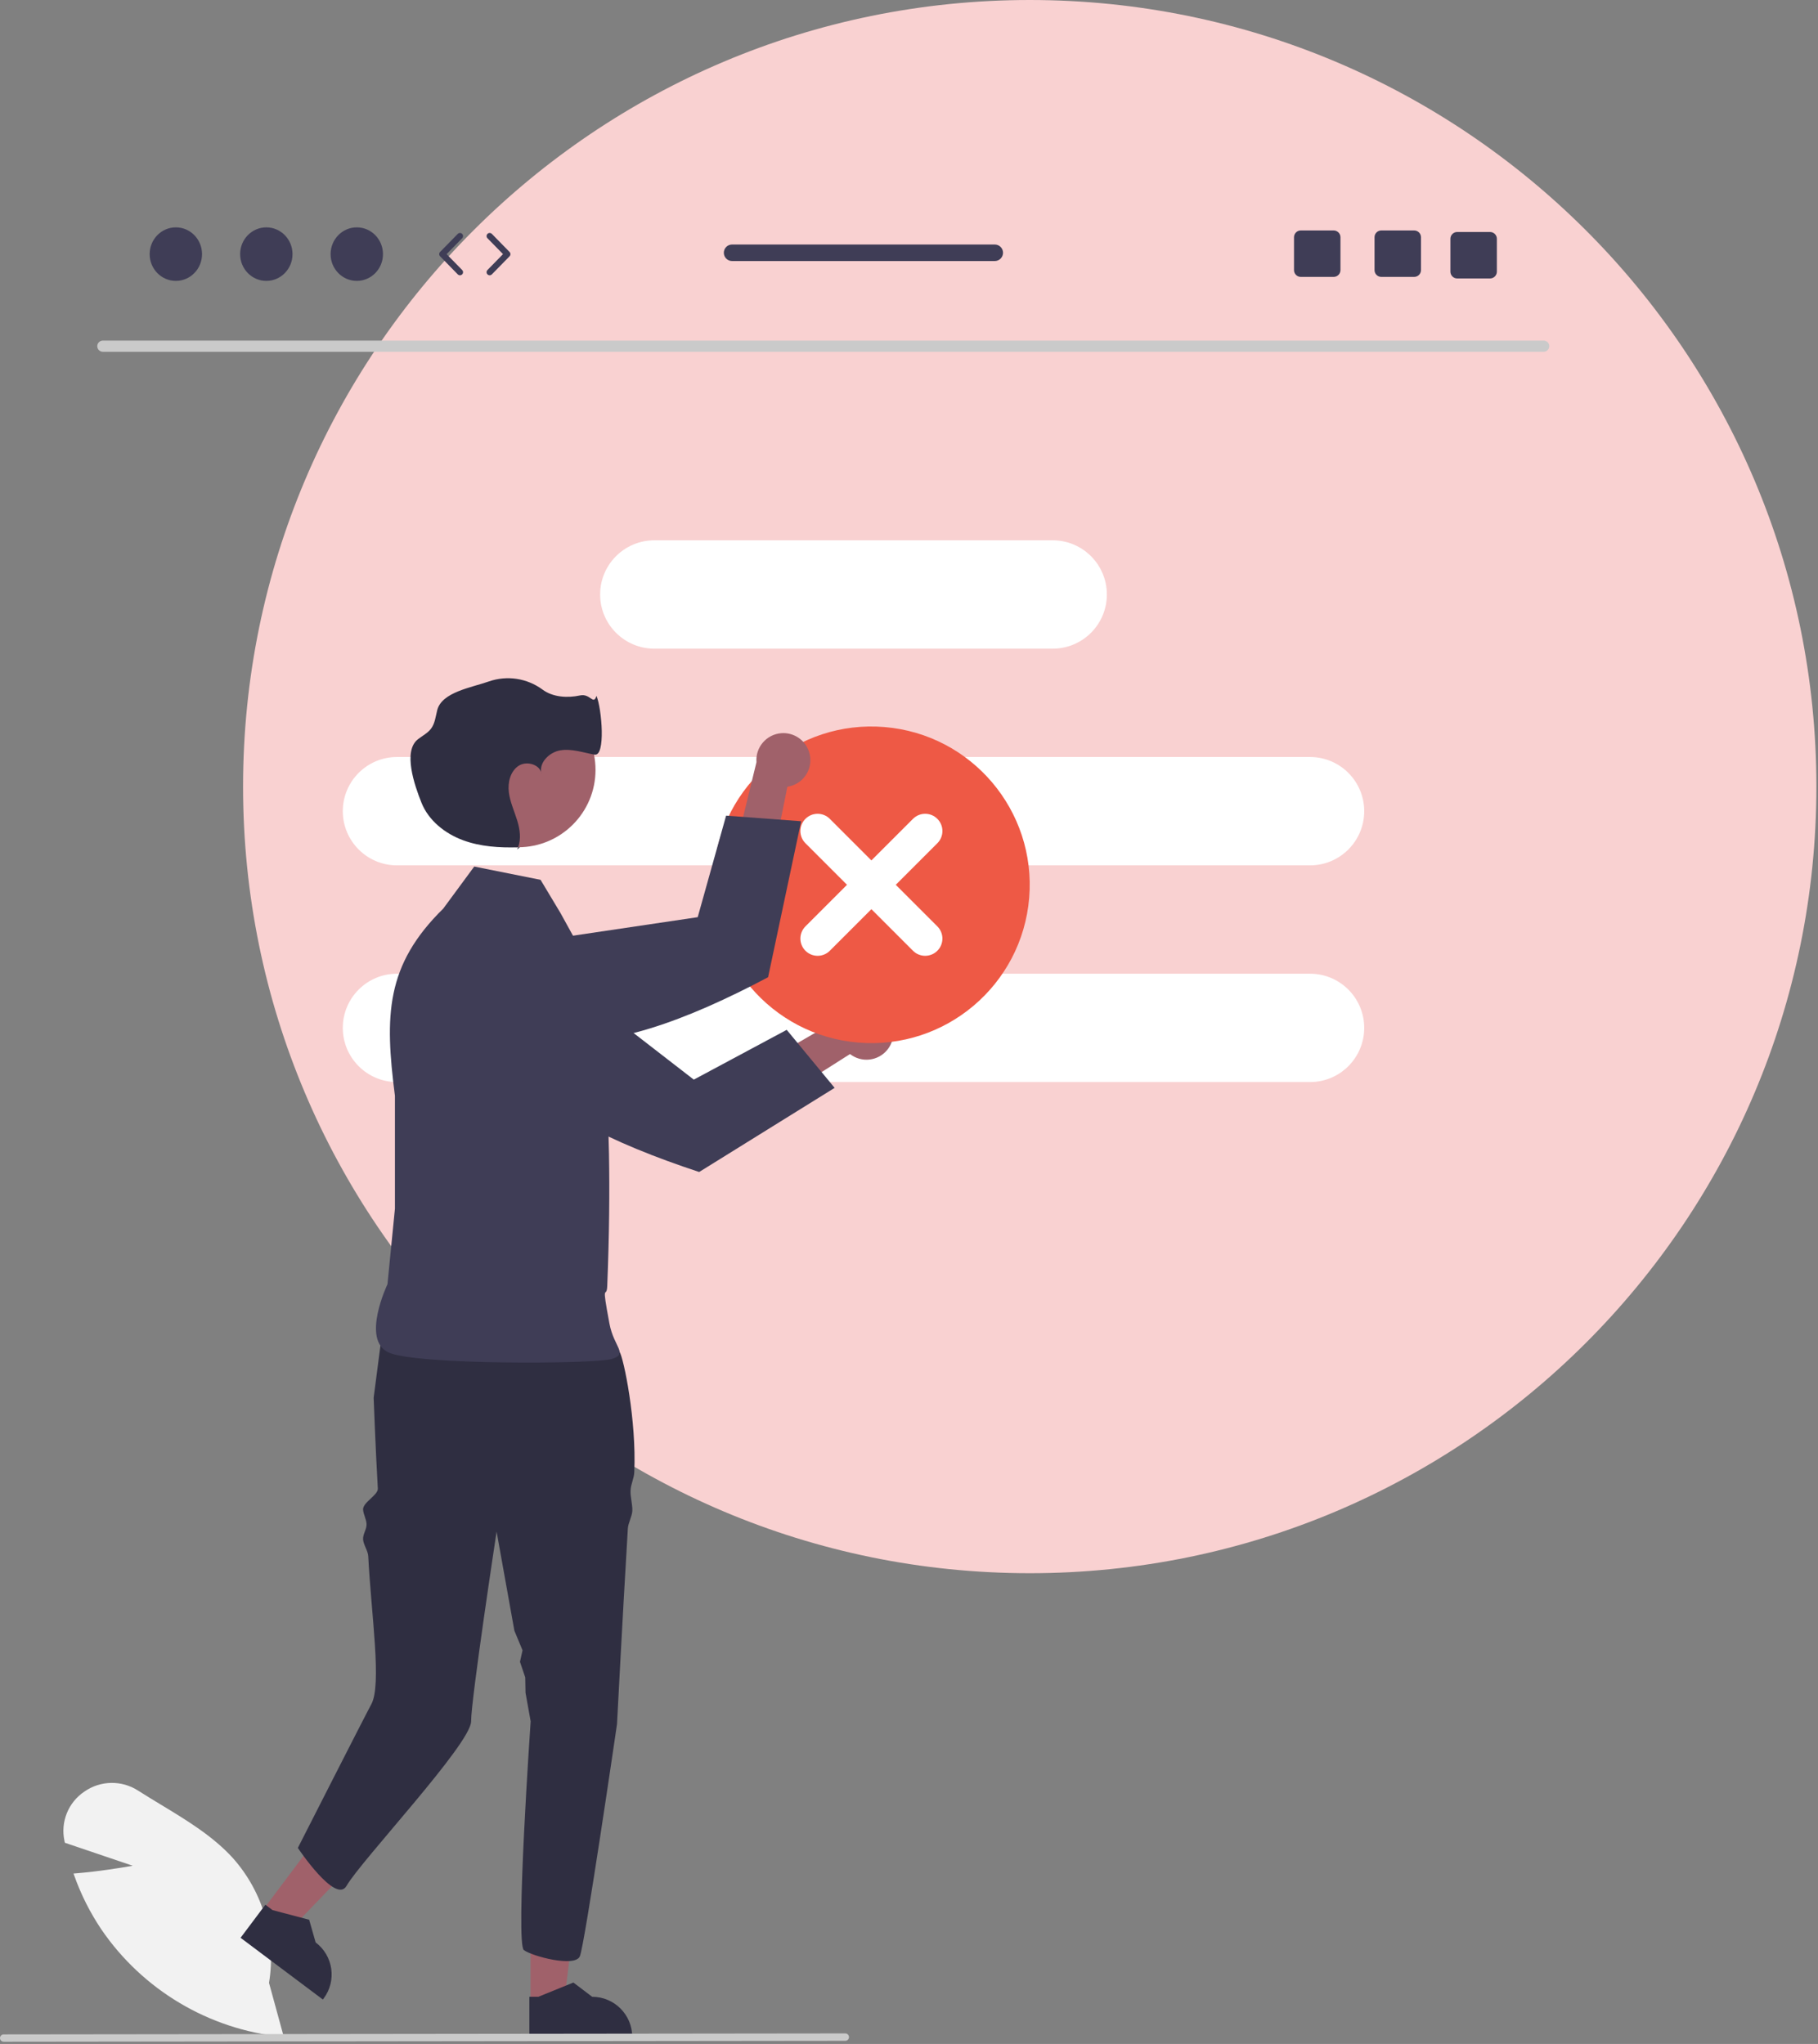 <svg width="587" height="660" viewBox="0 0 587 660" fill="none" xmlns="http://www.w3.org/2000/svg">
<rect x="0" y="0" width="587" height="660" fill="#808080" stroke="none"/>
<g clip-path="url(#clip0_1211_5566)">
<path d="M332.48 508C472.761 508 586.48 394.28 586.48 254C586.48 113.72 472.761 0 332.48 0C192.2 0 78.481 113.72 78.481 254C78.481 394.28 192.2 508 332.48 508Z" fill="#F9D1D1"/>
<path d="M498.464 113.59H33.171C32.173 113.568 31.381 112.742 31.403 111.745C31.424 110.777 32.203 109.997 33.171 109.977H498.464C499.461 109.998 500.253 110.824 500.232 111.822C500.211 112.789 499.431 113.569 498.464 113.59Z" fill="#CACACA"/>
<path d="M339.892 174.473H211.267C201.605 174.473 193.773 182.305 193.773 191.966V191.966C193.773 201.627 201.605 209.459 211.267 209.459H339.892C349.553 209.459 357.385 201.627 357.385 191.966C357.385 182.305 349.553 174.473 339.892 174.473Z" fill="white"/>
<path d="M128.177 244.445H422.987C432.648 244.445 440.48 252.277 440.48 261.939C440.48 271.6 432.648 279.432 422.987 279.432H128.177C118.516 279.432 110.684 271.6 110.684 261.939C110.684 252.277 118.516 244.445 128.177 244.445Z" fill="white"/>
<path d="M128.177 314.418H422.987C432.648 314.418 440.48 322.25 440.48 331.911C440.48 341.572 432.648 349.404 422.987 349.404H128.177C118.516 349.404 110.684 341.572 110.684 331.911C110.684 322.25 118.516 314.418 128.177 314.418Z" fill="white"/>
<path d="M91.643 657.759L90.949 657.691C67.408 655.262 46.127 642.602 32.76 623.073C29.099 617.631 26.137 611.75 23.945 605.569L23.735 604.979L24.358 604.928C31.805 604.329 39.456 603.066 42.854 602.464L20.94 595.039L20.804 594.389C19.505 588.285 22.05 582.004 27.233 578.527C32.429 574.883 39.32 574.766 44.637 578.233C47.023 579.757 49.518 581.266 51.932 582.726C60.225 587.743 68.8 592.93 75.23 600.027C84.979 611.005 89.253 625.797 86.86 640.283L91.643 657.759Z" fill="#F2F2F2"/>
<path d="M171.3 646.862L182.1 646.861L187.239 605.199L171.297 605.2L171.3 646.862Z" fill="#A0616A"/>
<path d="M170.919 658.128L204.133 658.126V657.706C204.132 650.567 198.345 644.779 191.205 644.779L185.137 640.176L173.817 644.779L170.918 644.779L170.919 658.128Z" fill="#2F2E41"/>
<path d="M84.742 616.943L93.381 623.424L122.494 593.183L109.742 583.617L84.742 616.943Z" fill="#A0616A"/>
<path d="M77.676 625.728L104.245 645.66L104.497 645.324C108.781 639.613 107.625 631.51 101.914 627.225L99.823 619.902L88.005 616.791L85.686 615.051L77.676 625.728Z" fill="#2F2E41"/>
<path d="M120.645 451.351C120.645 451.351 121.241 467.616 121.993 480.659C122.117 482.798 117.105 485.122 117.235 487.449C117.321 488.993 118.263 490.494 118.351 492.104C118.443 493.803 117.142 495.306 117.235 497.063C117.326 498.78 118.809 500.749 118.899 502.506C119.862 521.415 123.353 544.052 119.857 550.38C118.134 553.499 96.172 596.705 96.172 596.705C96.172 596.705 108.409 615.06 111.905 608.941C116.522 600.86 152.111 563.054 152.111 555.834C152.111 548.623 160.344 494.581 160.344 494.581L166.085 526.563L168.718 532.899L167.891 536.619L169.592 541.64L169.684 546.608L171.34 555.834C171.34 555.834 166.358 627.716 169.164 629.717C171.978 631.728 185.604 635.338 187.213 631.728C188.812 628.118 199.223 556.708 199.223 556.708C199.223 556.708 200.901 523.984 202.72 493.567C202.824 491.802 204.066 489.669 204.162 487.93C204.275 485.911 203.489 483.288 203.594 481.331C203.707 479.084 204.704 477.502 204.8 475.352C205.543 458.736 201.372 438.503 200.044 436.51C196.032 430.497 192.422 425.689 192.422 425.689C192.422 425.689 138.386 407.935 123.947 425.976L120.645 451.351Z" fill="#2F2E41"/>
<path d="M174.539 284.104L153.118 279.82L143.122 293.387C124.469 311.727 124.188 327.914 127.518 353.861V390.276L125.108 414.688C125.108 414.688 116.577 432.533 125.376 436.688C134.176 440.843 191.975 440.489 197.493 438.83C203.012 437.172 198.228 435.135 196.779 427.406C194.057 412.886 195.878 419.89 196.065 415.267C198.751 348.954 192.495 321.729 191.86 314.573L180.966 294.815L174.539 284.104Z" fill="#3F3D56"/>
<path d="M287.44 337.571C285.207 341.801 279.968 343.421 275.738 341.188C275.287 340.95 274.858 340.673 274.456 340.359L228.195 369.732L228.329 353.74L273.267 327.662C276.468 324.073 281.972 323.758 285.561 326.959C288.564 329.638 289.341 334.025 287.44 337.571Z" fill="#A0616A"/>
<path d="M157.625 302.625L152.359 302.067C147.492 301.562 142.718 303.646 139.779 307.558C138.654 309.041 137.845 310.74 137.404 312.549L137.401 312.564C136.08 318.009 138.152 323.716 142.659 327.045L160.849 340.456C173.615 357.705 197.606 369.149 225.748 378.446L269.49 351.279L254.018 332.541L224.015 348.62L179.417 314.097L179.391 314.076L162.417 303.14L157.625 302.625Z" fill="#3F3D56"/>
<path d="M167.3 273.585C181.096 273.585 192.28 262.401 192.28 248.605C192.28 234.809 181.096 223.625 167.3 223.625C153.504 223.625 142.32 234.809 142.32 248.605C142.32 262.401 153.504 273.585 167.3 273.585Z" fill="#A0616A"/>
<path d="M167.876 273.59C167.675 273.596 167.473 273.601 167.271 273.606C167.185 273.83 167.092 274.052 166.984 274.27L167.876 273.59Z" fill="#2F2E41"/>
<path d="M174.734 249.297C174.774 249.543 174.833 249.785 174.914 250.021C174.88 249.774 174.82 249.531 174.734 249.297Z" fill="#2F2E41"/>
<path d="M192.598 224.694C191.57 227.887 190.652 223.837 187.27 224.565C183.201 225.442 178.466 225.141 175.134 222.647C170.169 219.004 163.735 218.023 157.911 220.022C152.209 222.039 142.657 223.461 141.172 229.323C140.655 231.361 140.45 233.573 139.199 235.262C138.104 236.738 136.377 237.58 134.933 238.717C130.055 242.554 133.783 253.456 136.091 259.217C138.4 264.978 143.695 269.174 149.517 271.324C155.149 273.404 161.263 273.77 167.272 273.607C168.317 270.896 167.866 267.766 167.003 264.956C166.07 261.914 164.687 258.978 164.297 255.82C163.907 252.662 164.764 249.074 167.412 247.31C169.846 245.688 173.806 246.676 174.732 249.298C174.192 246.02 177.513 242.847 180.937 242.289C184.614 241.69 188.29 243.018 191.956 243.678C195.622 244.339 194.321 228.905 192.598 224.694Z" fill="#2F2E41"/>
<path d="M332.303 289.928C334.632 261.792 313.711 237.095 285.574 234.766C257.437 232.437 232.74 253.359 230.412 281.496C228.083 309.632 249.005 334.329 277.141 336.658C305.278 338.986 329.975 318.065 332.303 289.928Z" fill="#EE5945"/>
<path d="M294.788 264.412L281.36 277.84L267.932 264.412C265.758 262.238 262.234 262.238 260.06 264.412C257.886 266.585 257.886 270.11 260.06 272.283L273.488 285.712L260.06 299.14C257.888 301.316 257.892 304.84 260.067 307.012C262.24 309.18 265.759 309.18 267.932 307.012L281.36 293.583L294.788 307.012C296.964 309.183 300.488 309.18 302.66 307.004C304.829 304.831 304.829 301.313 302.66 299.14L289.232 285.712L302.66 272.283C304.834 270.11 304.834 266.585 302.66 264.412C300.486 262.238 296.962 262.238 294.788 264.412Z" fill="white"/>
<path d="M261.212 242.744C262.719 247.284 260.261 252.185 255.721 253.692C255.237 253.853 254.74 253.971 254.235 254.044L243.405 307.761L231.957 296.593L244.25 246.111C243.876 241.316 247.46 237.127 252.254 236.753C256.266 236.44 259.969 238.917 261.212 242.744Z" fill="#A0616A"/>
<path d="M146.126 312.226L142.077 315.64C138.344 318.802 136.543 323.691 137.331 328.519C137.622 330.358 138.289 332.118 139.289 333.689L139.297 333.701C142.312 338.424 147.864 340.879 153.387 339.932L175.657 336.09C196.942 338.82 221.809 329.431 248 315.56L258.68 265.187L234.447 263.379L225.279 296.162L169.491 304.443L169.458 304.447L149.815 309.125L146.126 312.226Z" fill="#3F3D56"/>
<path d="M272.937 658.991L1.187 659.298C0.529 659.296 -0.002 658.761 6.38126e-06 658.104C0.002 657.449 0.532 656.919 1.187 656.917L272.937 656.609C273.594 656.612 274.126 657.146 274.124 657.804C274.122 658.458 273.591 658.989 272.937 658.991Z" fill="#CACACA"/>
<path d="M56.777 90.704C61.447 90.704 65.234 86.834 65.234 82.059C65.234 77.285 61.447 73.414 56.777 73.414C52.106 73.414 48.32 77.285 48.32 82.059C48.32 86.834 52.106 90.704 56.777 90.704Z" fill="#3F3D56"/>
<path d="M85.992 90.704C90.662 90.704 94.448 86.834 94.448 82.059C94.448 77.285 90.662 73.414 85.992 73.414C81.321 73.414 77.535 77.285 77.535 82.059C77.535 86.834 81.321 90.704 85.992 90.704Z" fill="#3F3D56"/>
<path d="M115.203 90.704C119.873 90.704 123.659 86.834 123.659 82.059C123.659 77.285 119.873 73.414 115.203 73.414C110.532 73.414 106.746 77.285 106.746 82.059C106.746 86.834 110.532 90.704 115.203 90.704Z" fill="#3F3D56"/>
<path d="M148.515 88.892C148.255 88.892 147.996 88.791 147.8 88.591L142.094 82.758C141.714 82.369 141.714 81.748 142.094 81.359L147.8 75.527C148.187 75.132 148.821 75.126 149.214 75.511C149.609 75.897 149.616 76.531 149.23 76.925L144.208 82.059L149.23 87.192C149.616 87.587 149.609 88.22 149.214 88.606C149.02 88.797 148.767 88.892 148.515 88.892Z" fill="#3F3D56"/>
<path d="M158.106 88.892C157.853 88.892 157.601 88.798 157.406 88.607C157.011 88.221 157.004 87.588 157.391 87.193L162.412 82.059L157.391 76.926C157.004 76.531 157.011 75.898 157.406 75.512C157.8 75.125 158.434 75.133 158.82 75.528L164.526 81.36C164.906 81.749 164.906 82.37 164.526 82.758L158.82 88.592C158.625 88.792 158.365 88.892 158.106 88.892Z" fill="#3F3D56"/>
<path d="M456.612 74.414H446.003C444.792 74.414 443.812 75.394 443.812 76.604V87.224C443.812 88.434 444.792 89.414 446.003 89.414H456.612C457.823 89.414 458.812 88.434 458.812 87.224V76.604C458.812 75.394 457.823 74.414 456.612 74.414Z" fill="#3F3D56"/>
<path d="M430.612 74.414H420.003C418.792 74.414 417.812 75.394 417.812 76.604V87.224C417.812 88.434 418.792 89.414 420.003 89.414H430.612C431.823 89.414 432.812 88.434 432.812 87.224V76.604C432.812 75.394 431.823 74.414 430.612 74.414Z" fill="#3F3D56"/>
<path d="M481.112 74.914H470.503C469.292 74.914 468.312 75.894 468.312 77.104V87.724C468.312 88.934 469.292 89.914 470.503 89.914H481.112C482.323 89.914 483.312 88.934 483.312 87.724V77.104C483.312 75.894 482.323 74.914 481.112 74.914Z" fill="#3F3D56"/>
<path d="M321.191 78.953H236.381C234.901 78.953 233.711 80.153 233.711 81.623C233.711 83.093 234.901 84.293 236.381 84.293H321.191C322.661 84.293 323.861 83.093 323.861 81.623C323.861 80.153 322.661 78.953 321.191 78.953Z" fill="#3F3D56"/>
</g>
<defs>
<clipPath id="clip0_1211_5566">
<rect width="586.479" height="659.298" fill="white"/>
</clipPath>
</defs>
</svg>
